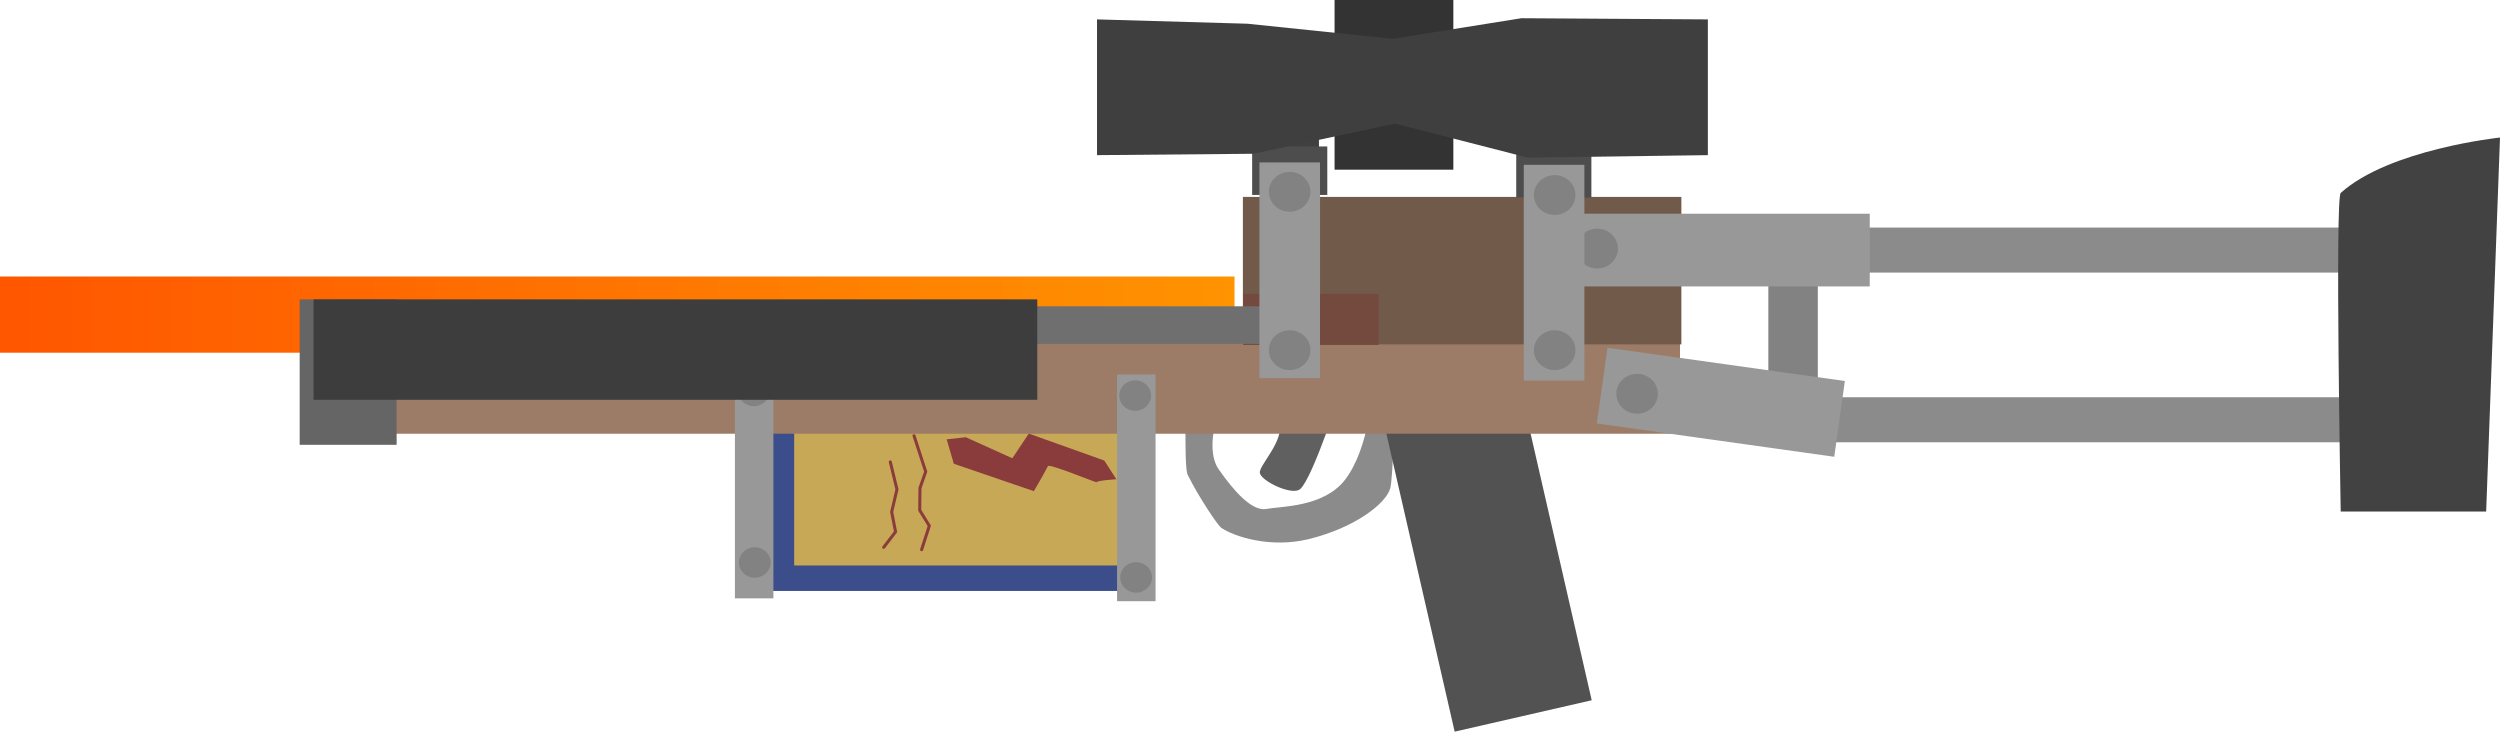 <svg version="1.1" xmlns="http://www.w3.org/2000/svg" xmlns:xlink="http://www.w3.org/1999/xlink" width="410.384" height="120.104" viewBox="0,0,410.384,120.104"><defs><linearGradient x1="34.808" y1="171.592" x2="237.459" y2="171.592" gradientUnits="userSpaceOnUse" id="color-1"><stop offset="0" stop-color="#ff5600"/><stop offset="1" stop-color="#ff9300"/></linearGradient></defs><g transform="translate(-34.808,-119.948)"><g data-paper-data="{&quot;isPaintingLayer&quot;:true}" fill-rule="nonzero" stroke-linejoin="miter" stroke-miterlimit="10" stroke-dasharray="" stroke-dashoffset="0" style="mix-blend-mode: normal"><g><path d="M241.612,197.558c-0.132,-1.06 2.981,-4.189 3.296,-6.97c0.326,-2.88 -1.373,-10.023 -1.373,-10.023l11.794,2.323c0,0 -4.956,15.492 -7.096,17.346c-1.315,1.139 -6.453,-1.328 -6.621,-2.676z" fill="#606060" stroke="none" stroke-width="0" stroke-linecap="butt"/><path d="M235.268,206.579c-0.542,-0.374 -3.641,-4.952 -5.488,-8.669c-0.566,-1.139 -0.251,-8.928 -0.472,-9.76c-1.273,-4.791 6.183,-2.446 6.183,-2.446c0,0 -3.256,7.492 -0.624,11.289c2.48,3.578 5.487,6.94 7.814,6.501c2.377,-0.449 9.365,-0.254 12.875,-4.736c4.112,-5.253 4.603,-15.261 4.603,-15.261c0,0 2.127,-2.907 3.008,1.27c0.714,3.385 0.278,13.798 -0.15,15.347c-0.682,2.469 -5.719,6.444 -13.349,8.324c-6.302,1.552 -12.29,-0.404 -14.399,-1.858z" fill="#8b8b8b" stroke="none" stroke-width="0" stroke-linecap="butt"/><path d="M34.808,177.844v-12.506h202.651v12.506z" fill="url(#color-1)" stroke="none" stroke-width="0" stroke-linecap="butt"/><path d="M160.919,216.953v-27.356h57.697v27.356z" fill="#3b4d8a" stroke="none" stroke-width="0" stroke-linecap="butt"/><path d="M165.176,212.773v-23.382h53.334v23.382z" fill="#c7a856" stroke="none" stroke-width="0" stroke-linecap="butt"/><path d="M193.344,191.719l7.644,3.459l2.7,-4.056l12.396,4.427l1.975,3.07c0,0 -3.183,0.204 -3.226,0.486c-0.023,0.149 -7.769,-3.113 -8.012,-2.637c-0.774,1.514 -2.305,4.103 -2.305,4.103l-13.14,-4.502l-1.166,-4.004z" fill="#8a3b3b" stroke="none" stroke-width="0" stroke-linecap="butt"/><path d="M184.848,191.477l1.919,5.892l-0.941,2.695l-0.044,3.64l1.575,2.559l-1.263,3.918" fill="none" stroke="#8a3b3b" stroke-width="0.5" stroke-linecap="round"/><path d="M180.953,195.769l1.095,4.515l-0.869,3.704l0.639,3.256l-1.95,2.548" fill="none" stroke="#8a3b3b" stroke-width="0.5" stroke-linecap="round"/><path d="M273.597,240.052l-11.733,-51.197l22.496,-5.155l11.733,51.197z" fill="#525252" stroke="none" stroke-width="0" stroke-linecap="butt"/><path d="M97.303,191.146v-16.485h213.281v16.485z" fill="#9c7b67" stroke="none" stroke-width="0" stroke-linecap="butt"/><path d="M238.832,176.48v-24.209h71.98v24.209z" fill="#725a4b" stroke="none" stroke-width="0" stroke-linecap="butt"/><path d="M84.001,192.965v-23.875h15.916v23.875z" fill="#656565" stroke="none" stroke-width="0" stroke-linecap="butt"/><g stroke="none" stroke-width="0" stroke-linecap="butt"><path d="M155.446,218.169v-37.217h6.32v37.217z" fill="#989898"/><path d="M161.32,212.282c0,1.383 -1.17,2.503 -2.612,2.503c-1.443,0 -2.612,-1.121 -2.612,-2.503c0,-1.383 1.17,-2.503 2.612,-2.503c1.443,0 2.612,1.121 2.612,2.503z" fill="#828282"/><path d="M161.167,184.122c0,1.383 -1.169,2.503 -2.612,2.503c-1.443,0 -2.612,-1.121 -2.612,-2.503c0,-1.383 1.17,-2.503 2.612,-2.503c1.443,0 2.612,1.121 2.612,2.503z" fill="#828282"/></g><path d="M238.89,176.567v-8.382h22.219v8.382z" fill="#734a3d" stroke="none" stroke-width="0" stroke-linecap="butt"/><path d="M195.417,176.399v-6.172h51.729v6.172z" fill="#6f6f6f" stroke="none" stroke-width="0" stroke-linecap="butt"/><path d="M86.275,185.575v-16.485h118.805v16.485z" fill="#3d3d3d" stroke="none" stroke-width="0" stroke-linecap="butt"/><g stroke="none" stroke-width="0" stroke-linecap="butt"><g><path d="M218.176,218.638v-37.217h6.32v37.217z" fill="#989898"/><path d="M223.762,184.888c0,1.383 -1.17,2.503 -2.612,2.503c-1.443,0 -2.612,-1.121 -2.612,-2.503c0,-1.383 1.17,-2.503 2.612,-2.503c1.443,0 2.612,1.121 2.612,2.503z" fill="#828282"/></g><path d="M223.915,214.731c0,1.383 -1.17,2.503 -2.612,2.503c-1.443,0 -2.612,-1.121 -2.612,-2.503c0,-1.383 1.17,-2.503 2.612,-2.503c1.443,0 2.612,1.121 2.612,2.503z" fill="#828282"/></g><g stroke="none" stroke-width="0" stroke-linecap="butt"><g><path d="M332.64,192.548v-7.39h89.815v7.39z" fill="#8b8b8b"/><path d="M332.64,164.694v-7.39h90.383v7.39z" fill="#8b8b8b"/><path d="M325.088,187.432v-28.422h8.121v28.422z" fill="#828282"/><path d="M296.934,189.467l1.744,-12.438l38.973,5.463l-1.744,12.438z" fill="#989898"/><path d="M290.575,166.968v-11.937h51.16v11.937z" fill="#989898"/><path d="M419.044,203.917c0,0 -0.945,-51.447 0,-52.297c7.99,-7.189 26.149,-9.095 26.149,-9.095l-2.274,61.392z" fill="#424242"/></g><path d="M306.955,184.59c0,1.805 -1.527,3.269 -3.411,3.269c-1.884,0 -3.411,-1.463 -3.411,-3.269c0,-1.805 1.527,-3.269 3.411,-3.269c1.884,0 3.411,1.463 3.411,3.269z" fill="#828282"/><path d="M300.399,160.753c0,1.805 -1.527,3.269 -3.411,3.269c-1.884,0 -3.411,-1.463 -3.411,-3.269c0,-1.805 1.527,-3.269 3.411,-3.269c1.884,0 3.411,1.463 3.411,3.269z" fill="#828282"/></g><g stroke="none" stroke-width="0" stroke-linecap="butt"><path d="M243.358,147.355v-8.224h7.958v8.224z" fill="#404040"/><path d="M283.704,152.368v-7.958h12.335v7.958z" fill="#4d4d4d"/><path d="M240.352,151.949v-7.958h12.335v7.958z" fill="#4d4d4d"/><path d="M253.881,147.802v-27.854h19.498v27.854z" fill="#333333"/><path d="M214.886,145.415v-22.283l24.675,0.709l23.87,2.474l21.134,-3.377l30.594,0.194v22.283l-29.56,0.406l-21.771,-5.579l-23.309,4.948z" fill="#3f3f3f"/><path d="M241.546,182.023v-35.414h9.948v35.414z" fill="#989898"/><path d="M284.94,182.42v-35.414h9.948v35.414z" fill="#989898"/><path d="M249.921,151.431c0,1.805 -1.527,3.269 -3.411,3.269c-1.884,0 -3.411,-1.463 -3.411,-3.269c0,-1.805 1.527,-3.269 3.411,-3.269c1.884,0 3.411,1.463 3.411,3.269z" fill="#828282"/><path d="M293.426,151.961c0,1.805 -1.527,3.269 -3.411,3.269c-1.884,0 -3.411,-1.463 -3.411,-3.269c0,-1.805 1.527,-3.269 3.411,-3.269c1.884,0 3.411,1.463 3.411,3.269z" fill="#828282"/><path d="M293.426,177.428c0,1.805 -1.527,3.269 -3.411,3.269c-1.884,0 -3.411,-1.463 -3.411,-3.269c0,-1.805 1.527,-3.269 3.411,-3.269c1.884,0 3.411,1.463 3.411,3.269z" fill="#828282"/><path d="M249.921,177.428c0,1.805 -1.527,3.269 -3.411,3.269c-1.884,0 -3.411,-1.463 -3.411,-3.269c0,-1.805 1.527,-3.269 3.411,-3.269c1.884,0 3.411,1.463 3.411,3.269z" fill="#828282"/></g></g></g></g></svg>
